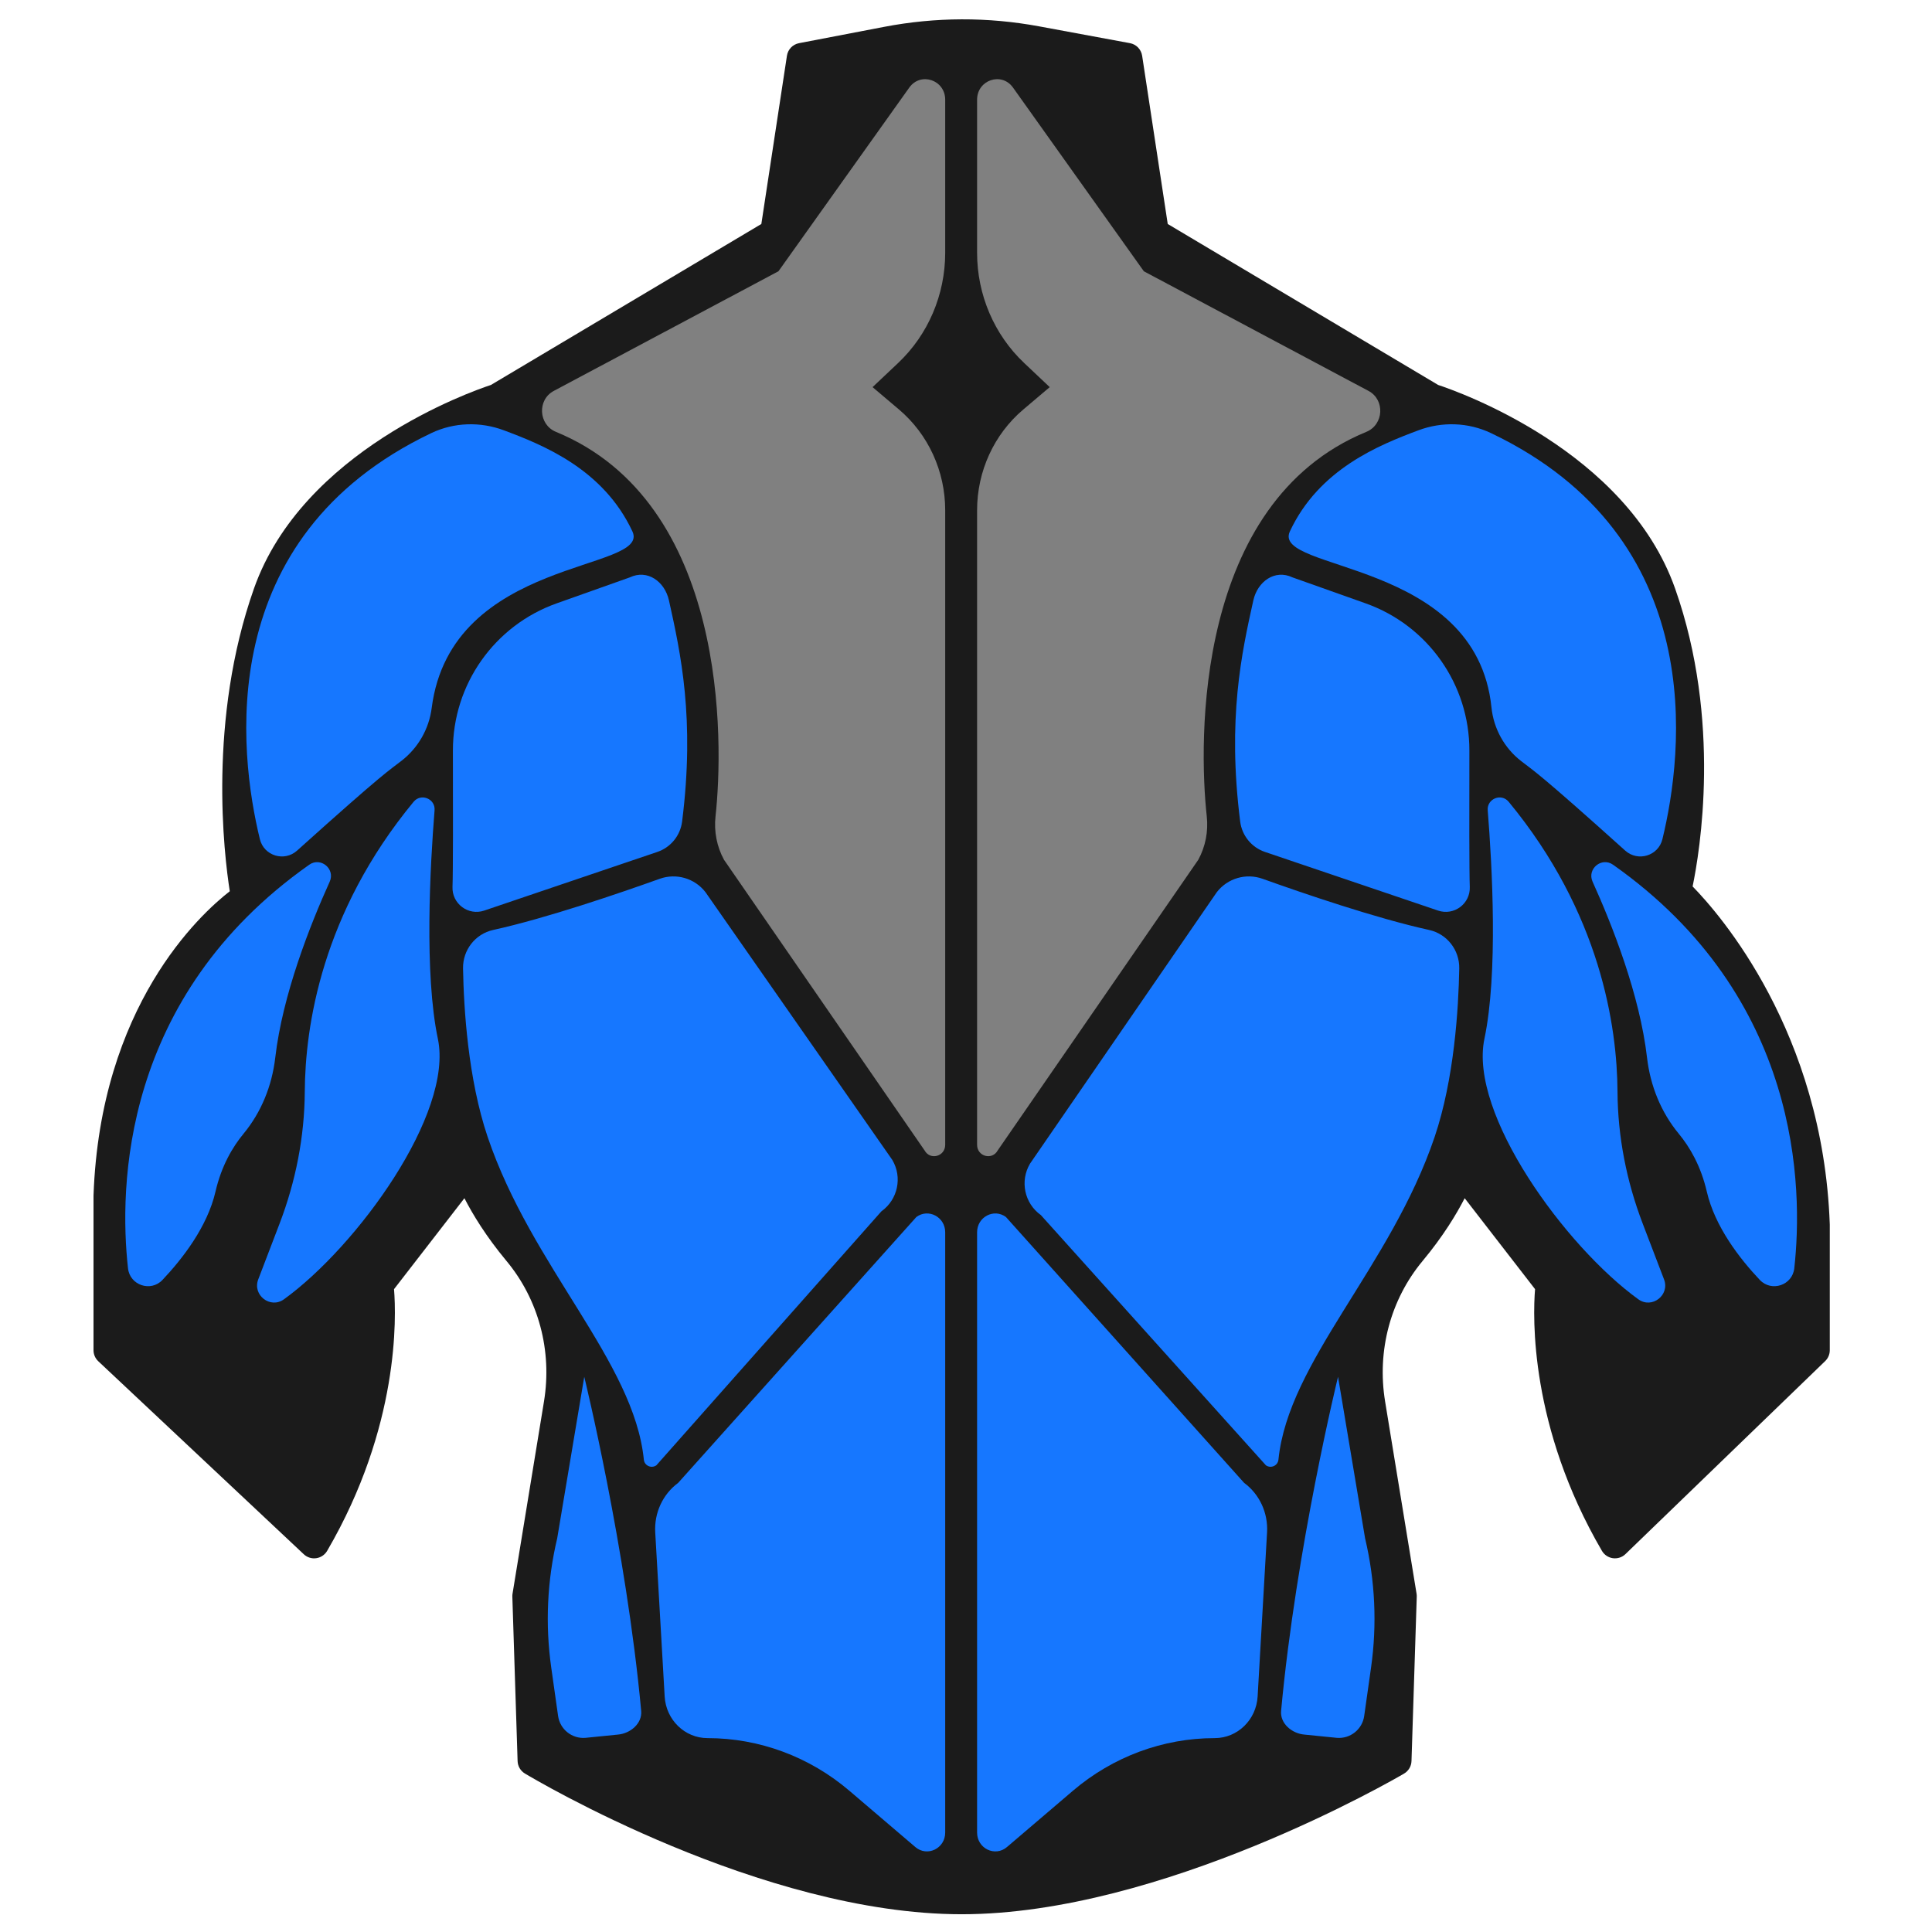 <svg xmlns="http://www.w3.org/2000/svg" enable-background="new 0 0 512 512" version="1.0" viewBox="0 0 512 512"><path fill="#1b1b1b" d="M254.846,507.294c-53.055,0-113.206-35.77-115.74-37.292c-1.165-0.699-1.895-1.942-1.938-3.301
			l-1.393-43.587c-0.008-0.259,0.009-0.519,0.051-0.773l8.338-50.958c2.197-13.428-1.43-26.998-9.953-37.231
			c-5.458-6.555-8.987-12.426-11.137-16.613l-18.654,24.101c0.594,7.312,1.471,36.451-17.722,69.353
			c-0.614,1.053-1.674,1.768-2.88,1.942c-1.206,0.181-2.426-0.208-3.313-1.042L26.043,360.74c-0.805-0.757-1.262-1.812-1.262-2.916
			v-40.857c0-0.048,0.001-0.095,0.002-0.143c1.796-50.276,28.202-74.486,36.112-80.635c-1.533-9.755-5.848-45.496,6.415-80.234
			c12.891-36.517,57.437-52.173,62.787-53.936l71.667-42.661l6.782-44.589c0.255-1.675,1.537-3.008,3.201-3.327l22.57-4.328
			c13.614-2.609,27.427-2.655,41.056-0.133l24.079,4.456c1.675,0.311,2.97,1.647,3.227,3.332l6.782,44.589l71.667,42.661
			c5.35,1.763,49.896,17.419,62.787,53.936c12.374,35.051,6.542,69.822,4.644,78.962c7.206,7.366,34.529,38.557,36.35,89.554
			c0.001,0.047,0.002,0.095,0.002,0.143v33.211c0,1.085-0.44,2.123-1.22,2.876l-52.929,51.152c-0.883,0.854-2.106,1.25-3.327,1.087
			c-1.217-0.169-2.289-0.887-2.908-1.947c-19.193-32.901-18.316-62.04-17.722-69.353l-18.653-24.102
			c-2.15,4.188-5.678,10.059-11.137,16.614c-8.522,10.233-12.149,23.804-9.953,37.231l8.339,50.958
			c0.042,0.255,0.059,0.515,0.051,0.773l-1.394,43.587c-0.044,1.373-0.79,2.628-1.976,3.323
			C369.485,471.546,307.877,507.294,254.846,507.294z" class="color484f69 svgShape"/><path fill="gray" d="M250.487,26.421v40.573c0,11.104-4.525,21.699-12.471,29.202l-6.777,6.398l7.004,5.929
		c7.752,6.562,12.244,16.354,12.244,26.69v168.175c0,3.098-3.995,4.176-5.469,1.476l-53.144-77.005
		c-1.911-3.499-2.69-7.526-2.253-11.515c2.17-19.774,3.316-83.149-42.294-101.898c-4.63-1.903-4.992-8.496-0.564-10.854
		l59.534-31.704L240.97,23.21C243.982,18.981,250.487,21.176,250.487,26.421z" class="colorff004f svgShape"/><path fill="#1677ff" d="M114.29,114.779c6.027-2.874,12.982-3.088,19.236-0.746c10.423,3.903,26.356,10.267,34.07,26.796
			c5.011,10.738-48.043,6.593-53.194,46.803c-0.703,5.487-3.54,10.492-7.894,13.904c-3.472,2.721-4.255,2.722-27.78,23.883
			c-3.378,3.039-8.786,1.387-9.859-3.029C63.33,199.605,56.241,142.459,114.29,114.779z" class="color9fabce svgShape"/><path fill="#1677ff" d="M120.025 198.948c-.044-17.535 10.978-33.187 27.502-39.054l19.393-6.886c4.643-2.211 9.247 1.088 10.362 6.109 3.087 13.9 6.93 31.297 3.483 58.609-.469 3.714-3.018 6.843-6.564 8.045l-45.876 15.542c-4.232 1.434-8.584-1.819-8.406-6.284C120.068 231.304 120.065 214.554 120.025 198.948zM130.69 246.451c-4.748 1.043-8.065 5.325-7.979 10.186.19 10.723 1.34 29.321 6.515 44.641 11.65 34.484 38.777 59.506 41.401 85.549.162 1.606 2.013 2.425 3.328 1.488l59.628-67.301c4.358-3.105 5.61-9.032 2.88-13.634l-49.51-70.957c-2.853-3.676-7.737-5.103-12.118-3.535C164.365 236.638 144.797 243.353 130.69 246.451zM87.378 233.651c-5.229 11.56-12.506 29.993-14.433 46.643-.855 7.391-3.67 14.42-8.408 20.156-2.914 3.527-5.86 8.533-7.432 15.346-2.143 9.287-8.72 17.768-14.045 23.396-3.105 3.282-8.639 1.423-9.137-3.067-2.361-21.294-1.819-71.847 48.037-106.97C84.986 227.023 88.903 230.278 87.378 233.651zM109.61 212.481c1.953-2.366 5.8-.806 5.555 2.252-1.183 14.768-2.758 43.298.873 60.546 4.187 19.889-21.446 55.068-40.784 69.046-3.613 2.612-8.409-1.107-6.816-5.272l5.66-14.799c4.268-11.161 6.601-22.989 6.672-34.938C80.871 272.061 85.233 242.006 109.61 212.481zM250.487 326.56v159.099c0 4.211-4.761 6.518-7.908 3.832l-17.475-14.912c-10.574-9.023-23.873-13.961-37.601-13.961h0c-6.023 0-11.003-4.836-11.359-11.032l-2.501-43.492c-.297-5.161 2-10.117 6.082-13.123l63.126-70.459C246.047 320.158 250.487 322.512 250.487 326.56zM154.834 364.861c0 0 11.093 45.266 15.087 88.54.308 3.334-2.865 6.013-6.203 6.285l-8.569.861c-3.57.291-6.749-2.251-7.25-5.797l-1.822-12.884c-1.613-11.401-1.074-23.003 1.588-34.205L154.834 364.861z" class="color9fabce svgShape"/><path fill="gray" d="M258.94,26.421v40.573c0,11.104,4.525,21.699,12.471,29.202l6.777,6.398l-7.004,5.929
		c-7.752,6.562-12.244,16.354-12.244,26.69v168.175c0,3.098,3.995,4.176,5.469,1.476l53.144-77.005
		c1.911-3.499,2.69-7.526,2.253-11.515c-2.17-19.774-3.316-83.149,42.294-101.898c4.63-1.903,4.992-8.496,0.563-10.854
		L303.13,71.888L268.458,23.21C265.446,18.981,258.94,21.176,258.94,26.421z" class="colorff004f svgShape"/><path fill="#1677ff" d="M395.138,114.779c-6.027-2.874-12.982-3.088-19.236-0.746c-10.423,3.903-26.356,10.267-34.07,26.796
			c-5.001,10.716,49.38,7.184,53.425,46.654c0.575,5.606,3.404,10.745,7.853,14.203c3.317,2.578,4.502,2.967,27.589,23.733
			c3.378,3.039,8.786,1.387,9.859-3.029C446.097,199.605,453.186,142.459,395.138,114.779z" class="color9fabce svgShape"/><path fill="#1677ff" d="M389.402 198.948c.044-17.535-10.978-33.187-27.502-39.054l-19.393-6.886c-4.644-2.211-9.247 1.088-10.362 6.109-3.086 13.9-6.93 31.297-3.483 58.609.469 3.714 3.018 6.843 6.564 8.045l45.876 15.542c4.232 1.434 8.585-1.819 8.406-6.284C389.359 231.304 389.363 214.554 389.402 198.948zM378.737 246.451c4.748 1.043 8.065 5.325 7.979 10.186-.19 10.723-1.34 29.321-6.515 44.641-11.65 34.484-38.777 59.506-41.401 85.549-.162 1.606-2.013 2.425-3.328 1.488l-59.628-66.301c-4.358-3.105-5.61-9.032-2.88-13.634l49.51-71.957c2.853-3.676 7.737-5.103 12.118-3.535C345.062 236.638 364.631 243.353 378.737 246.451zM422.05 233.651c5.229 11.56 12.506 29.993 14.433 46.643.855 7.391 3.67 14.42 8.408 20.156 2.914 3.527 5.86 8.533 7.432 15.346 2.143 9.287 8.72 17.768 14.045 23.396 3.105 3.282 8.639 1.423 9.137-3.067 2.361-21.294 1.819-71.847-48.037-106.97C424.441 227.023 420.524 230.278 422.05 233.651zM399.817 212.481c-1.953-2.366-5.8-.806-5.555 2.252 1.183 14.768 2.758 43.298-.873 60.546-4.187 19.889 21.446 55.068 40.784 69.046 3.613 2.612 8.409-1.107 6.816-5.272l-5.66-14.799c-4.268-11.161-6.601-22.989-6.672-34.938C428.556 272.061 424.194 242.006 399.817 212.481zM258.94 326.56v159.099c0 4.211 4.761 6.518 7.908 3.832l17.475-14.912c10.574-9.023 23.873-13.961 37.602-13.961h0c6.023 0 11.003-4.836 11.359-11.032l2.501-43.492c.297-5.161-2-10.117-6.082-13.123l-63.126-70.459C263.381 320.158 258.94 322.512 258.94 326.56zM354.593 364.861c0 0-11.093 45.266-15.087 88.54-.308 3.334 2.865 6.013 6.203 6.285l8.569.861c3.57.291 6.749-2.251 7.25-5.797l1.822-12.884c1.613-11.401 1.074-23.003-1.588-34.205L354.593 364.861z" class="color9fabce svgShape"/></svg>